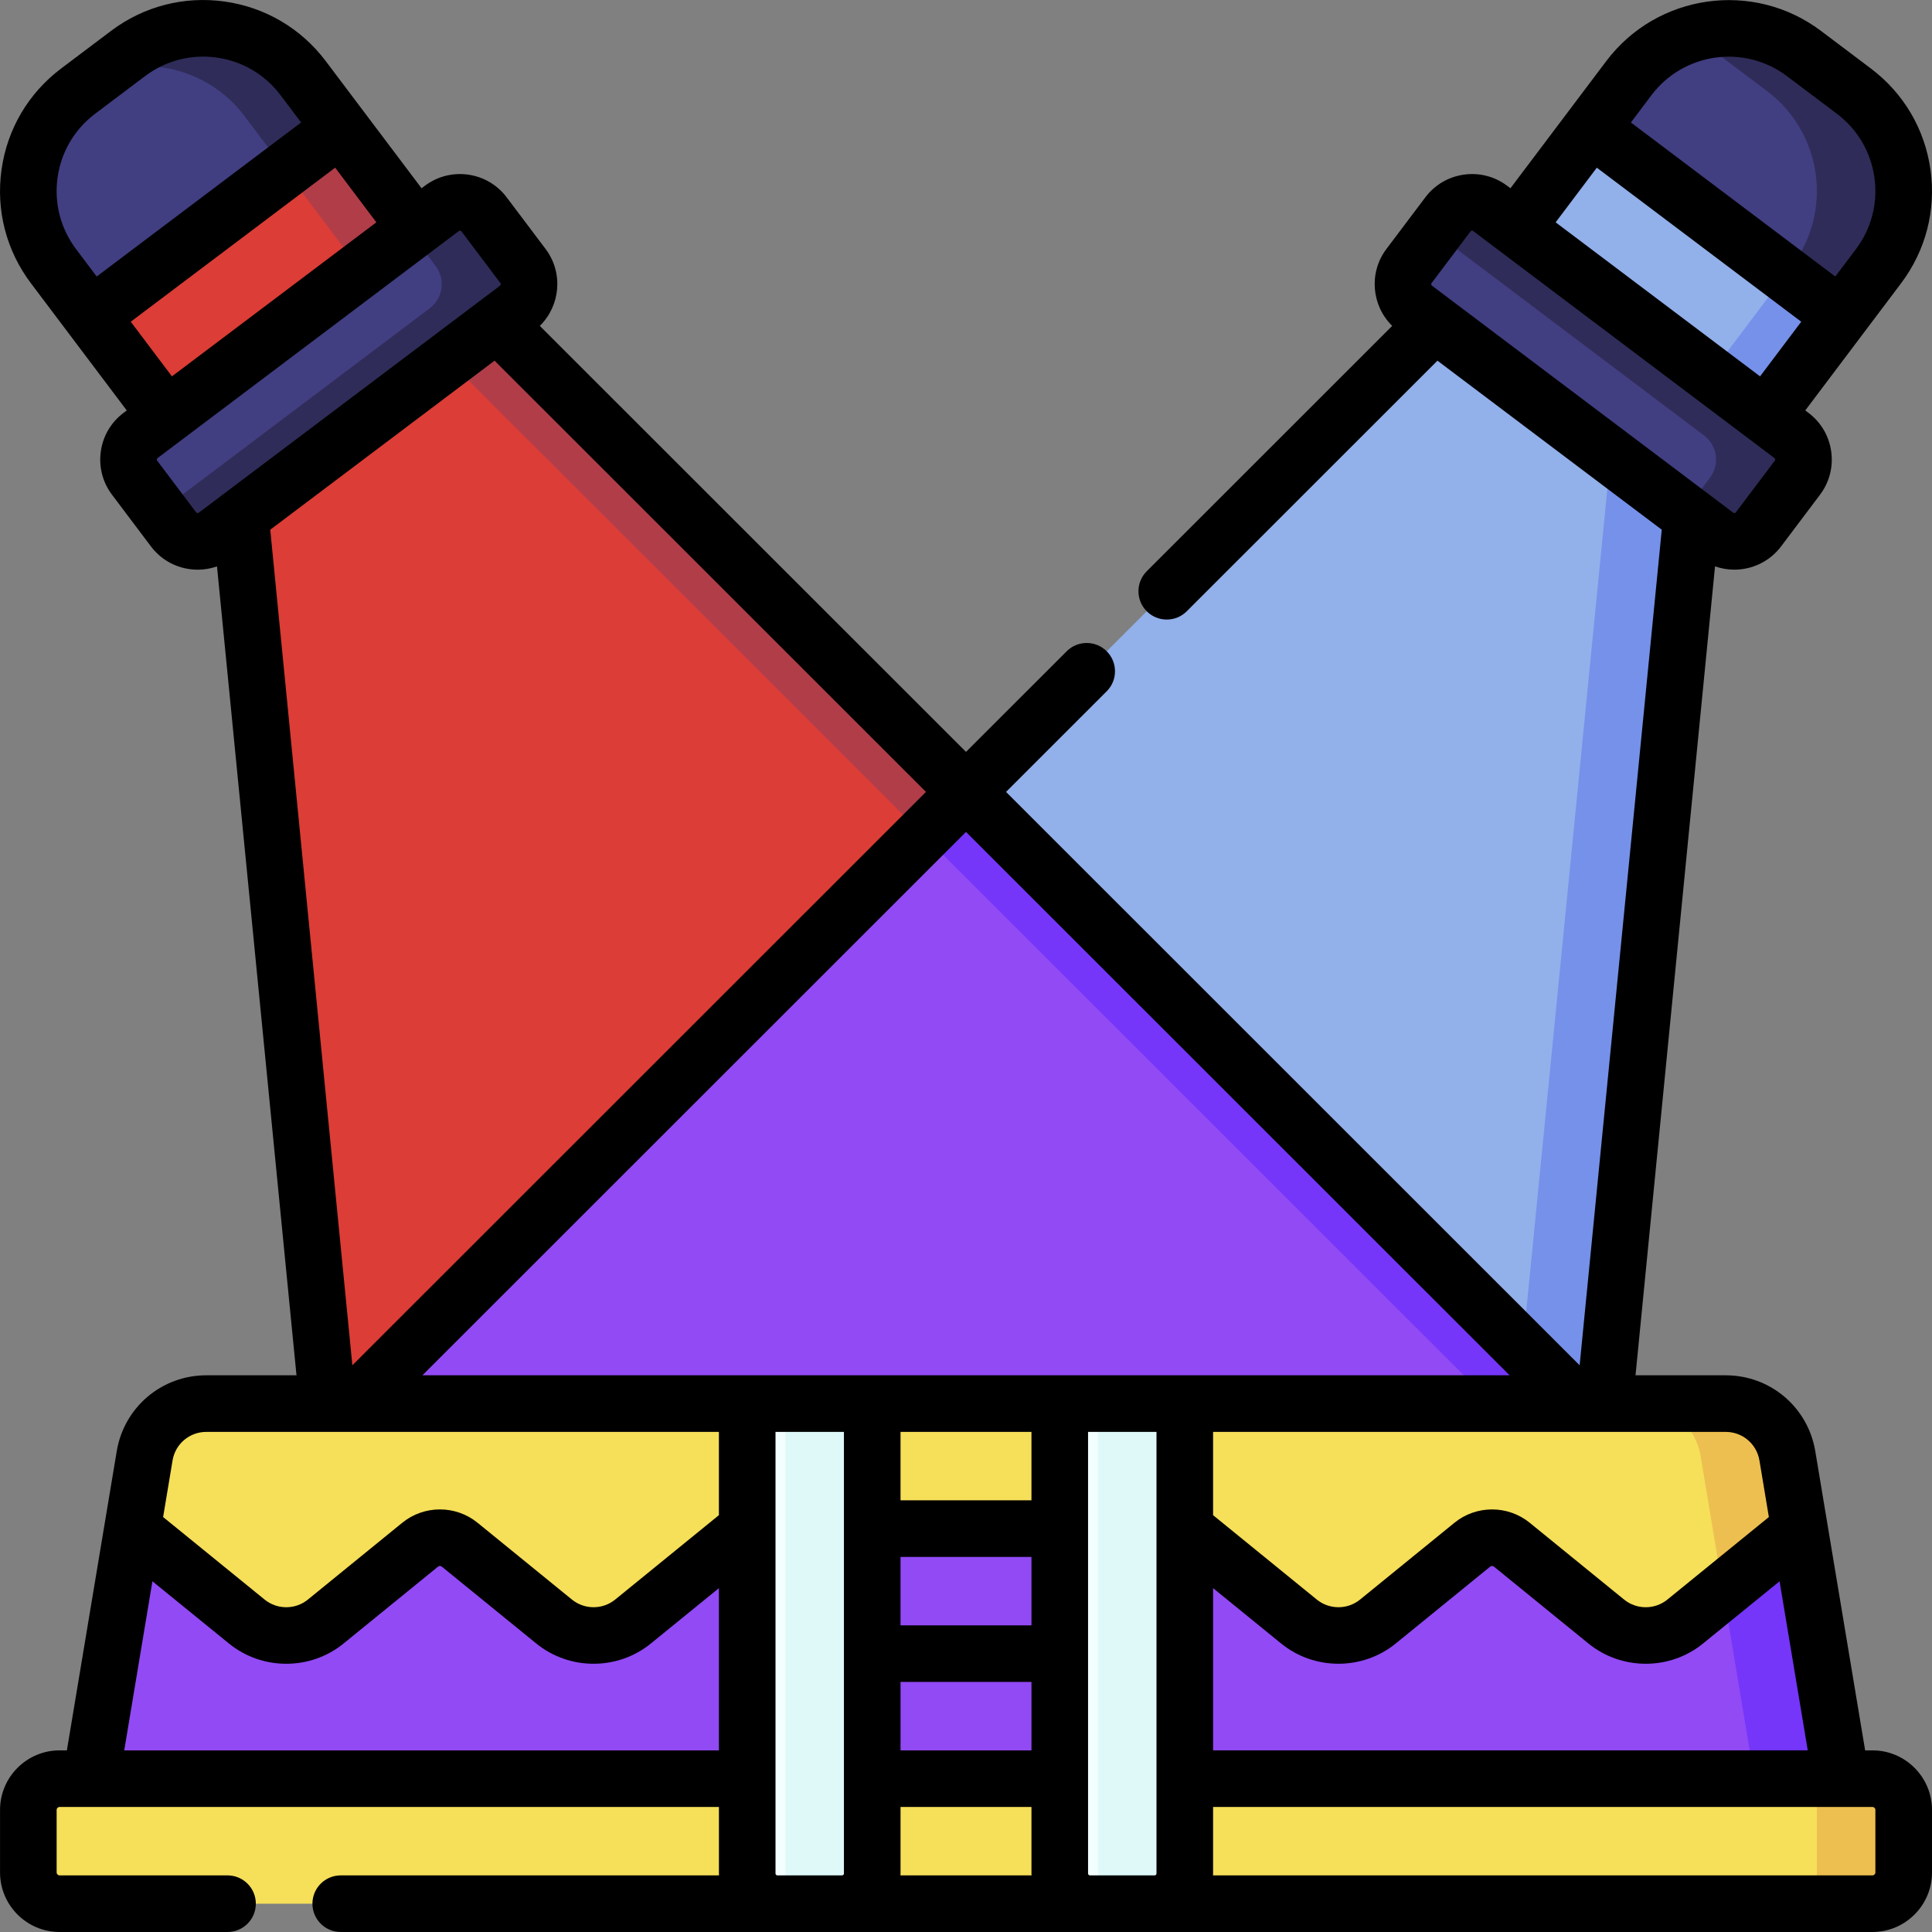 <svg id="Capa_1" enable-background="new 0 0 512.011 512.011" height="512" viewBox="0 0 512.011 512.011" width="512" xmlns="http://www.w3.org/2000/svg"><rect x="0" y="0" width="512.011" height="512.011" fill="#808080" stroke="none"/><g><g><g><g><path d="m429.048 98.408-48.793-12.736-124.25 124.198 61.198 109.157 100.974 52.947s.063.461.16 1.241l6.83-1.241 23.1-235.052z" fill="#92b0ea"/><path d="m429.048 98.408-26.189 265.534 15.318 8.032s.063.461.16 1.241l6.83-1.241 23.1-235.052z" fill="#7691ea"/><g><path d="m491.311 24.152-13.231-9.97c-14.614-11.013-35.389-8.093-46.402 6.521l-9.97 13.231 23.107 38.156 43.047 11.694 9.97-13.231c11.013-14.613 8.093-35.388-6.521-46.401z" fill="#413e82"/><path d="m491.311 24.152-13.231-9.97c-9.346-7.043-21.209-8.378-31.43-4.61 2.948 1.093 5.79 2.621 8.43 4.61l13.231 9.97c14.614 11.013 17.534 31.787 6.521 46.402l-6.062 8.044 19.092 5.187 9.97-13.231c11.013-14.614 8.093-35.389-6.521-46.402z" fill="#2f2c59"/><path d="m487.862 83.784-66.154-49.85-19.94 26.462 23.107 38.156 43.047 11.694z" fill="#92b0ea"/><path d="m473.192 72.73-24.362 32.329 19.092 5.187 19.94-26.462z" fill="#7691ea"/><path d="m374.986 81.702 79.837 60.161c3.529 2.659 8.545 1.954 11.204-1.574l10.311-13.683c2.659-3.529 1.954-8.545-1.574-11.204l-79.838-60.162c-3.529-2.659-8.545-1.954-11.204 1.575l-10.311 13.683c-2.658 3.529-1.953 8.545 1.575 11.204z" fill="#413e82"/><path d="m474.763 115.401-79.837-60.161c-3.529-2.659-8.545-1.954-11.203 1.575l-3.575 4.744 71.451 53.842c3.529 2.659 4.233 7.675 1.575 11.204l-6.736 8.939 8.385 6.319c3.529 2.659 8.545 1.954 11.204-1.575l10.311-13.683c2.659-3.529 1.954-8.545-1.575-11.204z" fill="#2f2c59"/></g></g><g><path d="m93.834 371.975 106.459-73.363 55.713-88.741-124.25-124.199-48.793 12.736-19.219 38.515 23.1 235.052 6.99 1.27z" fill="#dc3d36"/><path d="m256.006 209.871-124.25-124.199-18.028 4.706 133.511 133.456z" fill="#b13d49"/><path d="m20.701 24.152 13.231-9.97c14.614-11.013 35.388-8.093 46.401 6.521l9.97 13.231-23.107 38.156-43.047 11.694-9.97-13.231c-11.012-14.613-8.093-35.388 6.522-46.401z" fill="#413e82"/><path d="m64.764 30.722 15.243 20.214 10.296-17.002-9.97-13.231c-11.013-14.614-31.787-17.534-46.402-6.521l-7.218 5.439c13.39-5.005 29.01-.897 38.051 11.101z" fill="#2f2c59"/><path d="m24.149 83.784 66.154-49.85 19.94 26.462-23.106 38.156-43.047 11.694z" fill="#dc3d36"/><path d="m99.948 77.397 10.295-17.001-19.94-26.462-14.738 11.106z" fill="#b13d49"/><path d="m137.025 81.702-79.837 60.161c-3.529 2.659-8.545 1.954-11.204-1.574l-10.311-13.683c-2.659-3.529-1.954-8.545 1.575-11.204l79.837-60.161c3.529-2.659 8.545-1.954 11.204 1.575l10.311 13.682c2.659 3.529 1.954 8.545-1.575 11.204z" fill="#413e82"/><path d="m138.6 70.498-10.311-13.683c-2.659-3.529-7.675-4.233-11.203-1.575l-8.369 6.307 6.745 8.951c2.659 3.529 1.954 8.545-1.575 11.204l-71.468 53.855 3.566 4.732c2.659 3.529 7.675 4.234 11.204 1.575l79.837-60.161c3.528-2.66 4.233-7.677 1.574-11.205z" fill="#2f2c59"/></g><path d="m93.834 371.975 162.16 30.737.012.002.011-.002 162.16-30.737-162.171-162.104z" fill="#924af5"/><path d="m244.638 221.234 150.804 150.741-150.804 28.584 11.356 2.153.006.001.006.001.011-.002 162.16-30.737-162.171-162.104z" fill="#7536f9"/></g><path d="m438.239 393.226h-364.467l-38.655 11.882-11.045 66.267v11.673h463.867v-11.673l-11.044-66.267z" fill="#924af5"/><path d="m452.653 397.657 12.286 73.718v11.673h23v-11.673l-11.044-66.267z" fill="#7536f9"/><path d="m473.679 385.818c-1.331-7.988-8.243-13.843-16.341-13.843h-143.349l-16.567 7.231-16.567-7.231h-49.7l-16.567 7.231-16.567-7.231h-143.348c-8.098 0-15.01 5.855-16.341 13.843l-3.215 19.29 30.295 24.632c6.09 4.952 14.819 4.95 20.908-.004l25.038-20.374c3.045-2.478 7.411-2.478 10.456 0l25.034 20.371c6.09 4.956 14.822 4.956 20.913 0l30.262-24.625h115.967l30.262 24.625c6.09 4.956 14.822 4.956 20.913 0l25.034-20.371c3.045-2.478 7.411-2.478 10.456 0l25.038 20.374c6.088 4.954 14.817 4.956 20.908.004l30.295-24.632z" fill="#f6df59"/><path d="m450.679 385.818 5.96 35.759 20.255-16.469-3.215-19.29c-1.331-7.988-8.243-13.843-16.341-13.843h-23c8.099 0 15.01 5.855 16.341 13.843z" fill="#edbf50"/><path d="m496.222 471.375c4.575 0 8.283 3.708 8.283 8.283v16.567c0 4.575-3.709 8.283-8.283 8.283h-480.433c-4.575 0-8.283-3.709-8.283-8.283v-16.567c0-4.575 3.709-8.283 8.283-8.283z" fill="#f6df59"/><path d="m496.222 471.375h-23c4.575 0 8.283 3.708 8.283 8.283v16.567c0 4.575-3.708 8.283-8.283 8.283h23c4.575 0 8.283-3.708 8.283-8.283v-16.567c.001-4.574-3.708-8.283-8.283-8.283z" fill="#edbf50"/><path d="m313.989 371.975v124.533c0 4.418-3.582 8-8 8h-17.133c-4.418 0-8-3.582-8-8v-124.533z" fill="#f3ffff"/><path d="m290.989 371.975v124.533c0 3.382-2.101 6.267-5.067 7.438.909.359 1.897.562 2.933.562h17.133c4.418 0 8-3.582 8-8v-124.533z" fill="#dff9f9"/><path d="m231.156 371.975v124.533c0 4.418-3.582 8-8 8h-17.133c-4.418 0-8-3.582-8-8v-124.533z" fill="#f3ffff"/><path d="m208.156 371.975v124.533c0 3.382-2.101 6.267-5.067 7.438.909.359 1.897.562 2.933.562h17.133c4.418 0 8-3.582 8-8v-124.533z" fill="#dff9f9"/></g><path d="m496.222 463.876h-1.93l-13.214-79.29c-1.942-11.653-11.926-20.11-23.739-20.11h-23.899l21.069-214.382c1.66.581 3.387.875 5.11.875 4.704 0 9.355-2.129 12.398-6.166l10.31-13.684c2.492-3.306 3.547-7.385 2.971-11.485-.576-4.101-2.715-7.73-6.021-10.221l-.852-.642 25.396-33.703c6.532-8.667 9.298-19.36 7.787-30.108s-7.116-20.265-15.784-26.797l-13.23-9.97c-17.894-13.483-43.421-9.897-56.906 7.997l-25.396 33.702-.852-.642c-3.305-2.491-7.385-3.547-11.485-2.971-4.101.576-7.73 2.715-10.223 6.021l-10.311 13.683c-4.732 6.281-3.939 15.017 1.533 20.381l-65.048 65.022c-2.93 2.929-2.931 7.678-.003 10.607 1.465 1.466 3.385 2.198 5.305 2.198 1.919 0 3.838-.732 5.302-2.195l66.438-66.41 59.444 44.794-21.763 221.443-152.014-151.952 26.677-26.666c2.93-2.929 2.931-7.678.003-10.607-2.93-2.931-7.679-2.93-10.607-.003l-26.682 26.671-112.949-112.901c5.47-5.363 6.264-14.1 1.532-20.381l-10.311-13.682c-2.491-3.308-6.122-5.446-10.222-6.022-4.097-.574-8.179.479-11.486 2.971l-.852.642-25.395-33.703c-6.532-8.668-16.048-14.273-26.796-15.784-10.746-1.51-21.441 1.255-30.109 7.786l-13.23 9.97c-8.669 6.532-14.275 16.048-15.785 26.797-1.511 10.748 1.255 21.44 7.787 30.108l25.397 33.703-.852.642c-3.307 2.491-5.445 6.121-6.022 10.222-.576 4.101.479 8.18 2.971 11.485l10.311 13.684c2.491 3.307 6.121 5.444 10.222 6.021.732.104 1.463.154 2.189.154 1.748 0 3.465-.302 5.096-.876l21.069 214.374h-23.898c-11.813 0-21.797 8.457-23.739 20.109l-13.215 79.291h-1.93c-8.703 0-15.783 7.08-15.783 15.783v16.566c0 8.703 7.08 15.783 15.783 15.783h44.505c4.142 0 7.5-3.357 7.5-7.5s-3.358-7.5-7.5-7.5h-44.505c-.432 0-.783-.352-.783-.783v-16.566c0-.432.352-.783.783-.783h174.733v17.633c0 .169.02.332.025.5h-100.253c-4.142 0-7.5 3.357-7.5 7.5s3.358 7.5 7.5 7.5h405.929c8.703 0 15.783-7.08 15.783-15.783v-16.566c0-8.704-7.08-15.784-15.784-15.784zm-174.733-42.996 18.027 14.67c8.803 7.162 21.58 7.164 30.381 0l25.034-20.371c.287-.232.702-.233.989.001l25.037 20.374c4.4 3.581 9.794 5.37 15.189 5.37 5.392 0 10.784-1.788 15.184-5.364l20.286-16.495 7.468 44.81h-157.595zm144.792-33.829 2.498 14.989-26.91 21.882c-3.316 2.695-8.128 2.695-11.444-.002l-25.037-20.374c-5.773-4.697-14.152-4.697-19.924 0l-25.033 20.37c-3.316 2.698-8.13 2.699-11.446 0l-27.495-22.374v-22.067h103.667c.007 0 .013.001.02.001s.014-.001.021-.001h32.142c4.449 0 8.21 3.186 8.941 7.576zm7.285-366.879 13.23 9.97c5.469 4.12 9.005 10.124 9.957 16.904.953 6.78-.791 13.525-4.912 18.993l-5.456 7.241-54.173-40.822 5.456-7.24c8.508-11.29 24.611-13.553 35.898-5.046zm-50.382 24.266 54.173 40.822-10.913 14.482-54.172-40.822zm-43.782 30.573 10.31-13.683c.03-.041.125-.166.33-.195.198-.027.328.065.37.096l6.825 5.143c.006.004.011.01.017.014.006.005.013.008.019.013l66.132 49.835c.001.001.002.002.003.002 0 0 .001.001.002.001l6.841 5.155c.04.03.164.124.193.329.028.205-.065.329-.097.37l-10.31 13.684c-.167.221-.482.264-.701.098l-79.836-60.162v.001c-.22-.166-.264-.48-.098-.701zm20.664 289.464h-288.12l144.06-144zm-161.41 81.267h34.7v18.134h-34.7zm34.699-15h-34.7v-18.134h34.7zm-34.699 65.766v-17.633h34.7v17.633c0 .169.02.332.025.5h-34.75c.005-.167.025-.331.025-.5zm34.699-98.9h-34.7v-18.133h34.7zm-179.973-35.786-21.763-221.442 59.445-44.795 114.333 114.285zm-78.125-314.776c.953-6.78 4.489-12.784 9.958-16.904l13.23-9.97c5.468-4.121 12.215-5.869 18.994-4.912 6.78.952 12.783 4.488 16.904 9.957l5.456 7.24-54.173 40.824-5.456-7.241c-4.121-5.468-5.866-12.213-4.913-18.994zm19.396 38.215 54.174-40.823 10.913 14.482-54.174 40.822zm17.651 50.708c-.205-.029-.299-.153-.329-.194l-10.312-13.684c-.031-.041-.124-.165-.095-.37.028-.205.152-.299.194-.33l6.839-5.153c.001-.001.002-.001.003-.002.002-.001.003-.003.005-.004l66.136-49.838c.004-.003.008-.006.013-.009.004-.003.008-.007.012-.01l6.83-5.146c.036-.026.134-.101.294-.101.024 0 .049.001.076.005.205.029.299.153.33.195l10.31 13.682c.166.221.122.536-.099.702l.001-.001-79.837 60.162c-.041.031-.175.123-.371.096zm2.369 243.506h32.141c.007 0 .014.001.021.001s.013-.001.02-.001h103.667v22.066l-27.496 22.374c-3.315 2.698-8.129 2.699-11.445 0l-25.033-20.369c-5.773-4.698-14.152-4.699-19.925-.001l-25.038 20.374c-3.315 2.696-8.128 2.698-11.443.002l-26.91-21.881 2.498-14.988c.732-4.39 4.493-7.577 8.943-7.577zm-21.747 84.401 7.468-44.81 20.287 16.495c4.399 3.577 9.791 5.365 15.183 5.365 5.395 0 10.79-1.791 15.19-5.371l25.039-20.375c.287-.232.702-.232.988.001l25.034 20.37c8.802 7.164 21.58 7.164 30.38 0l18.028-14.67v42.995zm173.096 33.132c-.276 0-.5-.225-.5-.5v-117.033h18.133v117.033c0 .275-.224.5-.5.5zm82.833 0c-.275 0-.5-.225-.5-.5v-117.033h18.134v117.033c0 .275-.225.5-.5.5zm208.151-.783c0 .432-.352.783-.783.783h-174.759c.005-.168.025-.331.025-.5v-17.633h174.733c.432 0 .783.352.783.783v16.567z"/></g></svg>
